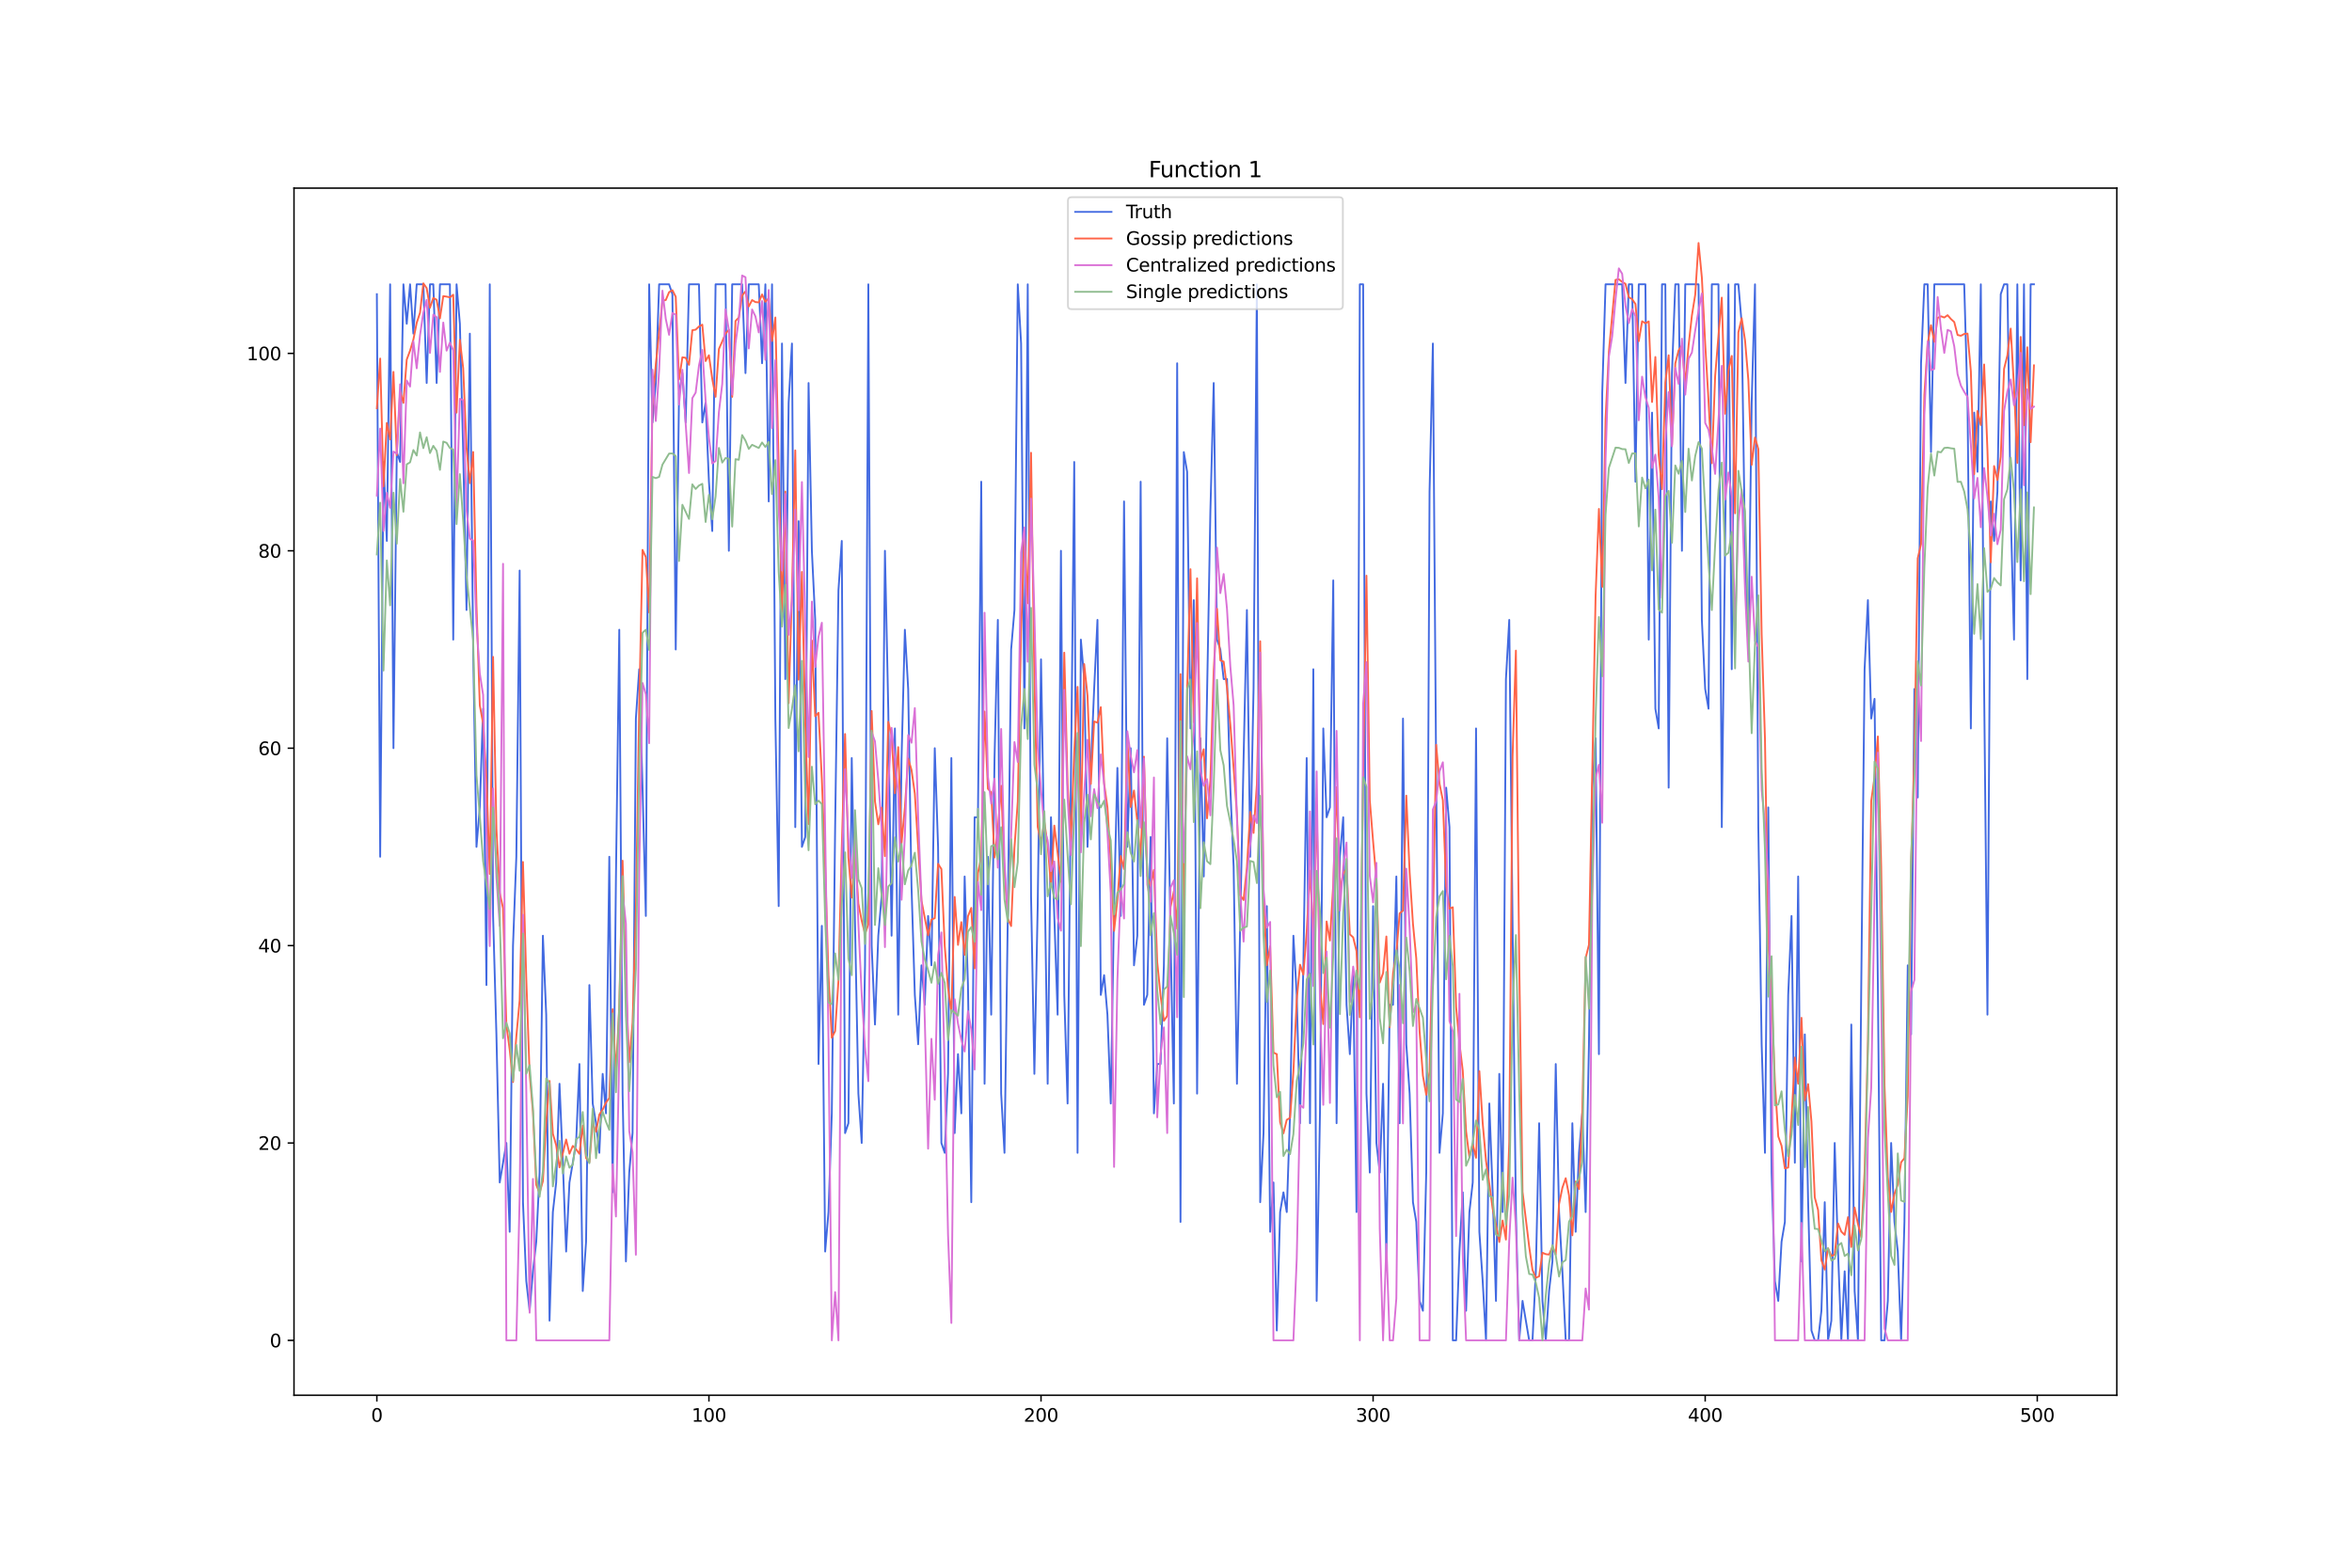<?xml version="1.0" encoding="utf-8" standalone="no"?>
<!DOCTYPE svg PUBLIC "-//W3C//DTD SVG 1.1//EN"
  "http://www.w3.org/Graphics/SVG/1.1/DTD/svg11.dtd">
<svg xmlns:xlink="http://www.w3.org/1999/xlink" width="1296pt" height="864pt" viewBox="0 0 1296 864" xmlns="http://www.w3.org/2000/svg" version="1.1">
 <defs>
  <style type="text/css">*{stroke-linejoin: round; stroke-linecap: butt}</style>
 </defs>
 <g id="figure_1">
  <g id="patch_1">
   <path d="M 0 864 
L 1296 864 
L 1296 0 
L 0 0 
z
" style="fill: #ffffff"/>
  </g>
  <g id="axes_1">
   <g id="patch_2">
    <path d="M 162 768.96 
L 1166.4 768.96 
L 1166.4 103.68 
L 162 103.68 
z
" style="fill: #ffffff"/>
   </g>
   <g id="matplotlib.axis_1">
    <g id="xtick_1">
     <g id="line2d_1">
      <defs>
       <path id="m01ef4f7c8b" d="M 0 0 
L 0 3.5 
" style="stroke: #000000; stroke-width: 0.8"/>
      </defs>
      <g>
       <use xlink:href="#m01ef4f7c8b" x="207.655" y="768.96" style="stroke: #000000; stroke-width: 0.8"/>
      </g>
     </g>
     <g id="text_1">
      <!-- 0 -->
      <g transform="translate(204.473 783.558) scale(0.1 -0.1)">
       <defs>
        <path id="DejaVuSans-30" d="M 2034 4250 
Q 1547 4250 1301 3770 
Q 1056 3291 1056 2328 
Q 1056 1369 1301 889 
Q 1547 409 2034 409 
Q 2525 409 2770 889 
Q 3016 1369 3016 2328 
Q 3016 3291 2770 3770 
Q 2525 4250 2034 4250 
z
M 2034 4750 
Q 2819 4750 3233 4129 
Q 3647 3509 3647 2328 
Q 3647 1150 3233 529 
Q 2819 -91 2034 -91 
Q 1250 -91 836 529 
Q 422 1150 422 2328 
Q 422 3509 836 4129 
Q 1250 4750 2034 4750 
z
" transform="scale(0.016)"/>
       </defs>
       <use xlink:href="#DejaVuSans-30"/>
      </g>
     </g>
    </g>
    <g id="xtick_2">
     <g id="line2d_2">
      <g>
       <use xlink:href="#m01ef4f7c8b" x="390.639" y="768.96" style="stroke: #000000; stroke-width: 0.8"/>
      </g>
     </g>
     <g id="text_2">
      <!-- 100 -->
      <g transform="translate(381.095 783.558) scale(0.1 -0.1)">
       <defs>
        <path id="DejaVuSans-31" d="M 794 531 
L 1825 531 
L 1825 4091 
L 703 3866 
L 703 4441 
L 1819 4666 
L 2450 4666 
L 2450 531 
L 3481 531 
L 3481 0 
L 794 0 
L 794 531 
z
" transform="scale(0.016)"/>
       </defs>
       <use xlink:href="#DejaVuSans-31"/>
       <use xlink:href="#DejaVuSans-30" x="63.623"/>
       <use xlink:href="#DejaVuSans-30" x="127.246"/>
      </g>
     </g>
    </g>
    <g id="xtick_3">
     <g id="line2d_3">
      <g>
       <use xlink:href="#m01ef4f7c8b" x="573.623" y="768.96" style="stroke: #000000; stroke-width: 0.8"/>
      </g>
     </g>
     <g id="text_3">
      <!-- 200 -->
      <g transform="translate(564.079 783.558) scale(0.1 -0.1)">
       <defs>
        <path id="DejaVuSans-32" d="M 1228 531 
L 3431 531 
L 3431 0 
L 469 0 
L 469 531 
Q 828 903 1448 1529 
Q 2069 2156 2228 2338 
Q 2531 2678 2651 2914 
Q 2772 3150 2772 3378 
Q 2772 3750 2511 3984 
Q 2250 4219 1831 4219 
Q 1534 4219 1204 4116 
Q 875 4013 500 3803 
L 500 4441 
Q 881 4594 1212 4672 
Q 1544 4750 1819 4750 
Q 2544 4750 2975 4387 
Q 3406 4025 3406 3419 
Q 3406 3131 3298 2873 
Q 3191 2616 2906 2266 
Q 2828 2175 2409 1742 
Q 1991 1309 1228 531 
z
" transform="scale(0.016)"/>
       </defs>
       <use xlink:href="#DejaVuSans-32"/>
       <use xlink:href="#DejaVuSans-30" x="63.623"/>
       <use xlink:href="#DejaVuSans-30" x="127.246"/>
      </g>
     </g>
    </g>
    <g id="xtick_4">
     <g id="line2d_4">
      <g>
       <use xlink:href="#m01ef4f7c8b" x="756.607" y="768.96" style="stroke: #000000; stroke-width: 0.8"/>
      </g>
     </g>
     <g id="text_4">
      <!-- 300 -->
      <g transform="translate(747.063 783.558) scale(0.1 -0.1)">
       <defs>
        <path id="DejaVuSans-33" d="M 2597 2516 
Q 3050 2419 3304 2112 
Q 3559 1806 3559 1356 
Q 3559 666 3084 287 
Q 2609 -91 1734 -91 
Q 1441 -91 1130 -33 
Q 819 25 488 141 
L 488 750 
Q 750 597 1062 519 
Q 1375 441 1716 441 
Q 2309 441 2620 675 
Q 2931 909 2931 1356 
Q 2931 1769 2642 2001 
Q 2353 2234 1838 2234 
L 1294 2234 
L 1294 2753 
L 1863 2753 
Q 2328 2753 2575 2939 
Q 2822 3125 2822 3475 
Q 2822 3834 2567 4026 
Q 2313 4219 1838 4219 
Q 1578 4219 1281 4162 
Q 984 4106 628 3988 
L 628 4550 
Q 988 4650 1302 4700 
Q 1616 4750 1894 4750 
Q 2613 4750 3031 4423 
Q 3450 4097 3450 3541 
Q 3450 3153 3228 2886 
Q 3006 2619 2597 2516 
z
" transform="scale(0.016)"/>
       </defs>
       <use xlink:href="#DejaVuSans-33"/>
       <use xlink:href="#DejaVuSans-30" x="63.623"/>
       <use xlink:href="#DejaVuSans-30" x="127.246"/>
      </g>
     </g>
    </g>
    <g id="xtick_5">
     <g id="line2d_5">
      <g>
       <use xlink:href="#m01ef4f7c8b" x="939.591" y="768.96" style="stroke: #000000; stroke-width: 0.8"/>
      </g>
     </g>
     <g id="text_5">
      <!-- 400 -->
      <g transform="translate(930.047 783.558) scale(0.1 -0.1)">
       <defs>
        <path id="DejaVuSans-34" d="M 2419 4116 
L 825 1625 
L 2419 1625 
L 2419 4116 
z
M 2253 4666 
L 3047 4666 
L 3047 1625 
L 3713 1625 
L 3713 1100 
L 3047 1100 
L 3047 0 
L 2419 0 
L 2419 1100 
L 313 1100 
L 313 1709 
L 2253 4666 
z
" transform="scale(0.016)"/>
       </defs>
       <use xlink:href="#DejaVuSans-34"/>
       <use xlink:href="#DejaVuSans-30" x="63.623"/>
       <use xlink:href="#DejaVuSans-30" x="127.246"/>
      </g>
     </g>
    </g>
    <g id="xtick_6">
     <g id="line2d_6">
      <g>
       <use xlink:href="#m01ef4f7c8b" x="1122.575" y="768.96" style="stroke: #000000; stroke-width: 0.8"/>
      </g>
     </g>
     <g id="text_6">
      <!-- 500 -->
      <g transform="translate(1113.032 783.558) scale(0.1 -0.1)">
       <defs>
        <path id="DejaVuSans-35" d="M 691 4666 
L 3169 4666 
L 3169 4134 
L 1269 4134 
L 1269 2991 
Q 1406 3038 1543 3061 
Q 1681 3084 1819 3084 
Q 2600 3084 3056 2656 
Q 3513 2228 3513 1497 
Q 3513 744 3044 326 
Q 2575 -91 1722 -91 
Q 1428 -91 1123 -41 
Q 819 9 494 109 
L 494 744 
Q 775 591 1075 516 
Q 1375 441 1709 441 
Q 2250 441 2565 725 
Q 2881 1009 2881 1497 
Q 2881 1984 2565 2268 
Q 2250 2553 1709 2553 
Q 1456 2553 1204 2497 
Q 953 2441 691 2322 
L 691 4666 
z
" transform="scale(0.016)"/>
       </defs>
       <use xlink:href="#DejaVuSans-35"/>
       <use xlink:href="#DejaVuSans-30" x="63.623"/>
       <use xlink:href="#DejaVuSans-30" x="127.246"/>
      </g>
     </g>
    </g>
   </g>
   <g id="matplotlib.axis_2">
    <g id="ytick_1">
     <g id="line2d_7">
      <defs>
       <path id="mea0f63dbb8" d="M 0 0 
L -3.5 0 
" style="stroke: #000000; stroke-width: 0.8"/>
      </defs>
      <g>
       <use xlink:href="#mea0f63dbb8" x="162" y="738.72" style="stroke: #000000; stroke-width: 0.8"/>
      </g>
     </g>
     <g id="text_7">
      <!-- 0 -->
      <g transform="translate(148.637 742.519) scale(0.1 -0.1)">
       <use xlink:href="#DejaVuSans-30"/>
      </g>
     </g>
    </g>
    <g id="ytick_2">
     <g id="line2d_8">
      <g>
       <use xlink:href="#mea0f63dbb8" x="162" y="629.929" style="stroke: #000000; stroke-width: 0.8"/>
      </g>
     </g>
     <g id="text_8">
      <!-- 20 -->
      <g transform="translate(142.275 633.728) scale(0.1 -0.1)">
       <use xlink:href="#DejaVuSans-32"/>
       <use xlink:href="#DejaVuSans-30" x="63.623"/>
      </g>
     </g>
    </g>
    <g id="ytick_3">
     <g id="line2d_9">
      <g>
       <use xlink:href="#mea0f63dbb8" x="162" y="521.138" style="stroke: #000000; stroke-width: 0.8"/>
      </g>
     </g>
     <g id="text_9">
      <!-- 40 -->
      <g transform="translate(142.275 524.937) scale(0.1 -0.1)">
       <use xlink:href="#DejaVuSans-34"/>
       <use xlink:href="#DejaVuSans-30" x="63.623"/>
      </g>
     </g>
    </g>
    <g id="ytick_4">
     <g id="line2d_10">
      <g>
       <use xlink:href="#mea0f63dbb8" x="162" y="412.346" style="stroke: #000000; stroke-width: 0.8"/>
      </g>
     </g>
     <g id="text_10">
      <!-- 60 -->
      <g transform="translate(142.275 416.146) scale(0.1 -0.1)">
       <defs>
        <path id="DejaVuSans-36" d="M 2113 2584 
Q 1688 2584 1439 2293 
Q 1191 2003 1191 1497 
Q 1191 994 1439 701 
Q 1688 409 2113 409 
Q 2538 409 2786 701 
Q 3034 994 3034 1497 
Q 3034 2003 2786 2293 
Q 2538 2584 2113 2584 
z
M 3366 4563 
L 3366 3988 
Q 3128 4100 2886 4159 
Q 2644 4219 2406 4219 
Q 1781 4219 1451 3797 
Q 1122 3375 1075 2522 
Q 1259 2794 1537 2939 
Q 1816 3084 2150 3084 
Q 2853 3084 3261 2657 
Q 3669 2231 3669 1497 
Q 3669 778 3244 343 
Q 2819 -91 2113 -91 
Q 1303 -91 875 529 
Q 447 1150 447 2328 
Q 447 3434 972 4092 
Q 1497 4750 2381 4750 
Q 2619 4750 2861 4703 
Q 3103 4656 3366 4563 
z
" transform="scale(0.016)"/>
       </defs>
       <use xlink:href="#DejaVuSans-36"/>
       <use xlink:href="#DejaVuSans-30" x="63.623"/>
      </g>
     </g>
    </g>
    <g id="ytick_5">
     <g id="line2d_11">
      <g>
       <use xlink:href="#mea0f63dbb8" x="162" y="303.555" style="stroke: #000000; stroke-width: 0.8"/>
      </g>
     </g>
     <g id="text_11">
      <!-- 80 -->
      <g transform="translate(142.275 307.354) scale(0.1 -0.1)">
       <defs>
        <path id="DejaVuSans-38" d="M 2034 2216 
Q 1584 2216 1326 1975 
Q 1069 1734 1069 1313 
Q 1069 891 1326 650 
Q 1584 409 2034 409 
Q 2484 409 2743 651 
Q 3003 894 3003 1313 
Q 3003 1734 2745 1975 
Q 2488 2216 2034 2216 
z
M 1403 2484 
Q 997 2584 770 2862 
Q 544 3141 544 3541 
Q 544 4100 942 4425 
Q 1341 4750 2034 4750 
Q 2731 4750 3128 4425 
Q 3525 4100 3525 3541 
Q 3525 3141 3298 2862 
Q 3072 2584 2669 2484 
Q 3125 2378 3379 2068 
Q 3634 1759 3634 1313 
Q 3634 634 3220 271 
Q 2806 -91 2034 -91 
Q 1263 -91 848 271 
Q 434 634 434 1313 
Q 434 1759 690 2068 
Q 947 2378 1403 2484 
z
M 1172 3481 
Q 1172 3119 1398 2916 
Q 1625 2713 2034 2713 
Q 2441 2713 2670 2916 
Q 2900 3119 2900 3481 
Q 2900 3844 2670 4047 
Q 2441 4250 2034 4250 
Q 1625 4250 1398 4047 
Q 1172 3844 1172 3481 
z
" transform="scale(0.016)"/>
       </defs>
       <use xlink:href="#DejaVuSans-38"/>
       <use xlink:href="#DejaVuSans-30" x="63.623"/>
      </g>
     </g>
    </g>
    <g id="ytick_6">
     <g id="line2d_12">
      <g>
       <use xlink:href="#mea0f63dbb8" x="162" y="194.764" style="stroke: #000000; stroke-width: 0.8"/>
      </g>
     </g>
     <g id="text_12">
      <!-- 100 -->
      <g transform="translate(135.912 198.563) scale(0.1 -0.1)">
       <use xlink:href="#DejaVuSans-31"/>
       <use xlink:href="#DejaVuSans-30" x="63.623"/>
       <use xlink:href="#DejaVuSans-30" x="127.246"/>
      </g>
     </g>
    </g>
   </g>
   <g id="line2d_13">
    <path d="M 207.655 162.127 
L 209.484 472.182 
L 211.314 254.599 
L 213.144 298.116 
L 214.974 156.687 
L 216.804 412.346 
L 218.634 249.159 
L 220.463 254.599 
L 222.293 156.687 
L 224.123 178.445 
L 225.953 156.687 
L 227.783 183.885 
L 229.613 156.687 
L 233.272 156.687 
L 235.102 211.083 
L 236.932 156.687 
L 238.762 156.687 
L 240.592 211.083 
L 242.422 156.687 
L 247.911 156.687 
L 249.741 352.511 
L 251.571 156.687 
L 253.401 178.445 
L 255.23 249.159 
L 257.06 336.192 
L 258.89 183.885 
L 260.72 357.951 
L 262.55 466.742 
L 264.38 444.984 
L 266.209 390.588 
L 268.039 542.896 
L 269.869 156.687 
L 271.699 504.819 
L 273.529 570.094 
L 275.359 651.687 
L 279.018 629.929 
L 280.848 678.885 
L 282.678 521.138 
L 284.508 472.182 
L 286.338 314.434 
L 288.168 662.566 
L 289.997 706.083 
L 291.827 722.401 
L 293.657 700.643 
L 295.487 684.324 
L 297.317 646.247 
L 299.147 515.698 
L 300.976 559.214 
L 302.806 727.841 
L 304.636 668.006 
L 306.466 651.687 
L 308.296 597.291 
L 310.126 640.808 
L 311.956 689.764 
L 313.785 651.687 
L 317.445 629.929 
L 319.275 586.412 
L 321.105 711.522 
L 322.935 684.324 
L 324.764 542.896 
L 326.594 608.171 
L 328.424 619.05 
L 330.254 635.368 
L 332.084 591.852 
L 333.914 613.61 
L 335.743 472.182 
L 337.573 657.127 
L 339.403 483.061 
L 341.233 347.072 
L 343.063 602.731 
L 344.893 695.204 
L 346.723 646.247 
L 348.552 624.489 
L 350.382 396.028 
L 352.212 368.83 
L 354.042 434.105 
L 355.872 504.819 
L 357.702 156.687 
L 359.531 232.841 
L 361.361 211.083 
L 363.191 156.687 
L 368.681 156.687 
L 370.51 162.127 
L 372.34 357.951 
L 374.17 216.522 
L 376 205.643 
L 377.83 232.841 
L 379.66 156.687 
L 385.149 156.687 
L 386.979 232.841 
L 388.809 221.962 
L 390.639 265.478 
L 392.469 292.676 
L 394.298 156.687 
L 399.788 156.687 
L 401.618 303.555 
L 403.448 156.687 
L 408.937 156.687 
L 410.767 205.643 
L 412.597 156.687 
L 418.086 156.687 
L 419.916 200.203 
L 421.746 156.687 
L 423.576 276.357 
L 425.406 156.687 
L 427.236 396.028 
L 429.065 499.379 
L 430.895 189.324 
L 432.725 374.269 
L 434.555 221.962 
L 436.385 189.324 
L 438.215 455.863 
L 440.044 287.236 
L 441.874 466.742 
L 443.704 461.302 
L 445.534 211.083 
L 447.364 303.555 
L 449.194 341.632 
L 451.023 586.412 
L 452.853 510.258 
L 454.683 689.764 
L 456.513 668.006 
L 458.343 613.61 
L 460.173 455.863 
L 462.003 325.313 
L 463.832 298.116 
L 465.662 624.489 
L 467.492 619.05 
L 469.322 417.786 
L 472.982 602.731 
L 474.811 629.929 
L 476.641 532.017 
L 478.471 156.687 
L 480.301 521.138 
L 482.131 564.654 
L 483.961 515.698 
L 485.79 493.94 
L 487.62 303.555 
L 489.45 390.588 
L 491.28 515.698 
L 493.11 401.467 
L 494.94 559.214 
L 496.77 417.786 
L 498.599 347.072 
L 500.429 379.709 
L 502.259 488.5 
L 504.089 548.335 
L 505.919 575.533 
L 507.749 532.017 
L 509.578 553.775 
L 511.408 504.819 
L 513.238 532.017 
L 515.068 412.346 
L 516.898 466.742 
L 518.728 629.929 
L 520.557 635.368 
L 522.387 591.852 
L 524.217 417.786 
L 526.047 624.489 
L 527.877 580.973 
L 529.707 613.61 
L 531.536 483.061 
L 533.366 542.896 
L 535.196 662.566 
L 537.026 450.423 
L 538.856 450.423 
L 540.686 265.478 
L 542.516 597.291 
L 544.345 472.182 
L 546.175 559.214 
L 548.005 417.786 
L 549.835 341.632 
L 551.665 602.731 
L 553.495 635.368 
L 555.324 504.819 
L 557.154 357.951 
L 558.984 336.192 
L 560.814 156.687 
L 562.644 189.324 
L 564.474 401.467 
L 566.303 156.687 
L 568.133 493.94 
L 569.963 591.852 
L 571.793 499.379 
L 573.623 363.39 
L 575.453 472.182 
L 577.283 597.291 
L 579.112 450.423 
L 582.772 559.214 
L 584.602 303.555 
L 586.432 548.335 
L 588.262 608.171 
L 591.921 254.599 
L 593.751 635.368 
L 595.581 352.511 
L 597.411 374.269 
L 599.241 466.742 
L 602.9 379.709 
L 604.73 341.632 
L 606.56 548.335 
L 608.39 537.456 
L 610.22 559.214 
L 612.05 608.171 
L 613.879 499.379 
L 615.709 423.225 
L 617.539 504.819 
L 619.369 276.357 
L 621.199 466.742 
L 623.029 412.346 
L 624.858 532.017 
L 626.688 515.698 
L 628.518 265.478 
L 630.348 553.775 
L 632.178 548.335 
L 634.008 461.302 
L 635.837 613.61 
L 637.667 586.412 
L 639.497 586.412 
L 641.327 532.017 
L 643.157 406.907 
L 644.987 515.698 
L 646.817 608.171 
L 648.646 200.203 
L 650.476 673.445 
L 652.306 249.159 
L 654.136 260.039 
L 655.966 401.467 
L 657.796 330.753 
L 659.625 602.731 
L 661.455 406.907 
L 663.285 483.061 
L 666.945 281.797 
L 668.775 211.083 
L 670.604 352.511 
L 672.434 357.951 
L 674.264 374.269 
L 676.094 374.269 
L 677.924 434.105 
L 679.754 477.621 
L 681.583 597.291 
L 685.243 417.786 
L 687.073 336.192 
L 688.903 472.182 
L 690.733 379.709 
L 692.563 156.687 
L 694.392 662.566 
L 696.222 624.489 
L 698.052 499.379 
L 699.882 678.885 
L 701.712 651.687 
L 703.542 733.28 
L 705.371 668.006 
L 707.201 657.127 
L 709.031 668.006 
L 710.861 613.61 
L 712.691 515.698 
L 714.521 548.335 
L 716.35 619.05 
L 718.18 532.017 
L 720.01 417.786 
L 721.84 619.05 
L 723.67 368.83 
L 725.5 716.962 
L 727.33 613.61 
L 729.159 401.467 
L 730.989 450.423 
L 732.819 444.984 
L 734.649 319.874 
L 736.479 619.05 
L 738.309 472.182 
L 740.138 450.423 
L 741.968 553.775 
L 743.798 580.973 
L 745.628 537.456 
L 747.458 668.006 
L 749.288 156.687 
L 751.117 156.687 
L 752.947 602.731 
L 754.777 646.247 
L 756.607 499.379 
L 758.437 629.929 
L 760.267 646.247 
L 762.097 597.291 
L 763.926 695.204 
L 765.756 553.775 
L 767.586 553.775 
L 769.416 483.061 
L 771.246 619.05 
L 773.076 396.028 
L 774.905 575.533 
L 776.735 602.731 
L 778.565 662.566 
L 780.395 673.445 
L 782.225 716.962 
L 784.055 722.401 
L 785.884 646.247 
L 787.714 270.918 
L 789.544 189.324 
L 791.374 428.665 
L 793.204 635.368 
L 795.034 613.61 
L 796.864 434.105 
L 798.693 455.863 
L 800.523 738.72 
L 802.353 738.72 
L 804.183 689.764 
L 806.013 657.127 
L 807.843 722.401 
L 809.672 668.006 
L 811.502 651.687 
L 813.332 401.467 
L 815.162 678.885 
L 816.992 706.083 
L 818.822 738.72 
L 820.651 608.171 
L 822.481 657.127 
L 824.311 716.962 
L 826.141 591.852 
L 827.971 668.006 
L 829.801 374.269 
L 831.63 341.632 
L 833.46 510.258 
L 835.29 668.006 
L 837.12 738.72 
L 838.95 716.962 
L 842.61 738.72 
L 844.439 738.72 
L 846.269 700.643 
L 848.099 619.05 
L 849.929 716.962 
L 851.759 738.72 
L 853.589 711.522 
L 855.418 695.204 
L 857.248 586.412 
L 859.078 668.006 
L 860.908 700.643 
L 862.738 738.72 
L 864.568 738.72 
L 866.397 619.05 
L 868.227 678.885 
L 870.057 635.368 
L 871.887 613.61 
L 873.717 668.006 
L 875.547 575.533 
L 877.377 434.105 
L 879.206 406.907 
L 881.036 580.973 
L 882.866 216.522 
L 884.696 156.687 
L 893.845 156.687 
L 895.675 211.083 
L 897.505 156.687 
L 899.335 156.687 
L 901.164 265.478 
L 902.994 156.687 
L 906.654 156.687 
L 908.484 352.511 
L 910.314 227.401 
L 912.144 390.588 
L 913.973 401.467 
L 915.803 156.687 
L 917.633 156.687 
L 919.463 434.105 
L 921.293 205.643 
L 923.123 156.687 
L 924.952 156.687 
L 926.782 303.555 
L 928.612 156.687 
L 935.931 156.687 
L 937.761 341.632 
L 939.591 379.709 
L 941.421 390.588 
L 943.251 156.687 
L 946.911 156.687 
L 948.74 455.863 
L 950.57 298.116 
L 952.4 156.687 
L 954.23 368.83 
L 956.06 156.687 
L 957.89 156.687 
L 959.719 178.445 
L 961.549 303.555 
L 963.379 357.951 
L 965.209 221.962 
L 967.039 156.687 
L 968.869 455.863 
L 970.698 575.533 
L 972.528 635.368 
L 974.358 444.984 
L 976.188 646.247 
L 978.018 706.083 
L 979.848 716.962 
L 981.678 684.324 
L 983.507 673.445 
L 985.337 548.335 
L 987.167 504.819 
L 988.997 640.808 
L 990.827 483.061 
L 992.657 695.204 
L 994.486 570.094 
L 996.316 662.566 
L 998.146 733.28 
L 999.976 738.72 
L 1001.806 738.72 
L 1003.636 722.401 
L 1005.465 662.566 
L 1007.295 738.72 
L 1009.125 727.841 
L 1010.955 629.929 
L 1012.785 689.764 
L 1014.615 738.72 
L 1016.444 700.643 
L 1018.274 738.72 
L 1020.104 564.654 
L 1021.934 711.522 
L 1023.764 738.72 
L 1025.594 542.896 
L 1027.424 368.83 
L 1029.253 330.753 
L 1031.083 396.028 
L 1032.913 385.149 
L 1034.743 542.896 
L 1036.573 738.72 
L 1038.403 738.72 
L 1040.232 716.962 
L 1042.062 629.929 
L 1043.892 673.445 
L 1045.722 689.764 
L 1047.552 738.72 
L 1049.382 673.445 
L 1051.211 532.017 
L 1053.041 570.094 
L 1054.871 379.709 
L 1056.701 439.544 
L 1058.531 200.203 
L 1060.361 156.687 
L 1062.191 156.687 
L 1064.02 249.159 
L 1065.85 156.687 
L 1082.319 156.687 
L 1084.149 221.962 
L 1085.978 401.467 
L 1087.808 227.401 
L 1089.638 260.039 
L 1091.468 156.687 
L 1093.298 379.709 
L 1095.128 559.214 
L 1096.958 276.357 
L 1098.787 298.116 
L 1100.617 270.918 
L 1102.447 162.127 
L 1104.277 156.687 
L 1106.107 156.687 
L 1107.937 281.797 
L 1109.766 352.511 
L 1111.596 156.687 
L 1113.426 319.874 
L 1115.256 156.687 
L 1117.086 374.269 
L 1118.916 156.687 
L 1120.745 156.687 
L 1120.745 156.687 
" clip-path="url(#p76058d04e1)" style="fill: none; stroke: #4169e1; stroke-linecap: square"/>
   </g>
   <g id="line2d_14">
    <path d="M 207.655 225.008 
L 209.484 197.603 
L 211.314 268.075 
L 213.144 233.121 
L 214.974 242.16 
L 216.804 204.954 
L 218.634 250.884 
L 220.463 215.659 
L 222.293 222.037 
L 224.123 198.175 
L 225.953 193.228 
L 227.783 187.169 
L 229.613 177.93 
L 231.442 172.342 
L 233.272 156.155 
L 235.102 158.795 
L 236.932 169.577 
L 238.762 164.173 
L 240.592 165.193 
L 242.422 175.459 
L 244.251 163.212 
L 246.081 163.479 
L 247.911 163.879 
L 249.741 162.442 
L 251.571 227.422 
L 253.401 187.28 
L 255.23 202.959 
L 257.06 246.588 
L 258.89 266.276 
L 260.72 249.082 
L 262.55 333.547 
L 264.38 388.792 
L 266.209 398.716 
L 268.039 428.378 
L 269.869 481.691 
L 271.699 362.034 
L 273.529 456.649 
L 275.359 492.03 
L 277.189 500.47 
L 279.018 564.806 
L 280.848 578.484 
L 282.678 596.374 
L 284.508 571.253 
L 286.338 551.305 
L 288.168 475.045 
L 289.997 539.525 
L 291.827 591.647 
L 293.657 612.904 
L 295.487 653.044 
L 297.317 657.412 
L 299.147 650.958 
L 300.976 618.396 
L 302.806 595.716 
L 304.636 624.86 
L 306.466 631.175 
L 308.296 643.375 
L 311.956 628.017 
L 313.785 635.869 
L 315.615 631.553 
L 317.445 633.398 
L 319.275 635.931 
L 321.105 620.364 
L 322.935 638.218 
L 324.764 640.487 
L 326.594 618.943 
L 328.424 623.701 
L 330.254 614.241 
L 332.084 611.551 
L 333.914 607.669 
L 335.743 605.148 
L 337.573 556.213 
L 339.403 591.399 
L 341.233 554.351 
L 343.063 474.355 
L 344.893 542.08 
L 346.723 585.433 
L 348.552 563.625 
L 350.382 501.653 
L 352.212 390.162 
L 354.042 303.06 
L 355.872 307.023 
L 357.702 337.607 
L 359.531 222.537 
L 361.361 200.793 
L 365.021 165.738 
L 366.851 165.371 
L 368.681 161.025 
L 370.51 159.937 
L 372.34 163.548 
L 374.17 209.182 
L 376 196.937 
L 377.83 197.191 
L 379.66 201.079 
L 381.489 181.99 
L 383.319 181.697 
L 385.149 179.945 
L 386.979 178.919 
L 388.809 199.007 
L 390.639 195.786 
L 392.469 208.817 
L 394.298 218.695 
L 396.128 192.366 
L 397.958 188.214 
L 399.788 183.766 
L 401.618 181.78 
L 403.448 218.73 
L 405.277 176.923 
L 407.107 175.007 
L 408.937 162.854 
L 410.767 160.58 
L 412.597 168.887 
L 414.427 165.369 
L 416.256 166.48 
L 418.086 166.66 
L 419.916 162.272 
L 421.746 166.327 
L 423.576 164.337 
L 425.406 187.93 
L 427.236 174.959 
L 430.895 337.465 
L 432.725 270.883 
L 434.555 387.558 
L 436.385 326.756 
L 438.215 248.23 
L 440.044 374.582 
L 441.874 315.207 
L 443.704 398.045 
L 445.534 454.225 
L 447.364 353.034 
L 449.194 394.778 
L 451.023 392.848 
L 452.853 429.368 
L 454.683 477.702 
L 456.513 537.544 
L 458.343 571.964 
L 460.173 568.264 
L 462.003 540.499 
L 463.832 466.938 
L 465.662 404.532 
L 467.492 472.603 
L 469.322 494.711 
L 471.152 468.562 
L 472.982 498.016 
L 474.811 507.364 
L 476.641 514.692 
L 478.471 509.496 
L 480.301 391.843 
L 482.131 441.675 
L 483.961 454.297 
L 485.79 445.055 
L 487.62 471.873 
L 489.45 397.817 
L 491.28 405.45 
L 493.11 437.155 
L 494.94 411.765 
L 496.77 464.664 
L 498.599 445.162 
L 500.429 418.074 
L 502.259 424.333 
L 504.089 437.384 
L 507.749 496.341 
L 511.408 515.452 
L 513.238 506.808 
L 515.068 506.05 
L 516.898 476.106 
L 518.728 478.943 
L 520.557 521.207 
L 522.387 544.326 
L 524.217 558.188 
L 526.047 494.327 
L 527.877 520.766 
L 529.707 508.216 
L 531.536 526.224 
L 533.366 505.01 
L 535.196 500.368 
L 537.026 533.723 
L 538.856 481.147 
L 540.686 472.192 
L 542.516 392.131 
L 544.345 434.691 
L 546.175 436.719 
L 548.005 472.619 
L 549.835 456.597 
L 551.665 433.058 
L 553.495 480.691 
L 555.324 506.243 
L 557.154 510.376 
L 558.984 467.24 
L 560.814 441.797 
L 562.644 347.816 
L 564.474 292.836 
L 566.303 332.486 
L 568.133 249.536 
L 569.963 374.333 
L 571.793 455.663 
L 573.623 464.486 
L 575.453 452.968 
L 577.283 465.663 
L 579.112 488.71 
L 580.942 455.011 
L 582.772 469.958 
L 584.602 485.968 
L 586.432 359.707 
L 588.262 431.816 
L 590.091 464.069 
L 591.921 414.477 
L 593.751 378.541 
L 595.581 458.603 
L 597.411 365.997 
L 599.241 383.415 
L 601.07 432.039 
L 602.9 397.611 
L 604.73 398.286 
L 606.56 389.751 
L 608.39 431.688 
L 610.22 444.927 
L 612.05 475.185 
L 613.879 513.031 
L 615.709 495.96 
L 617.539 471.777 
L 619.369 478.969 
L 621.199 406.591 
L 623.029 444.768 
L 624.858 435.674 
L 626.688 452.952 
L 628.518 474.061 
L 630.348 417.012 
L 632.178 482.89 
L 634.008 488.31 
L 635.837 479.418 
L 637.667 530.359 
L 639.497 548.65 
L 641.327 562.606 
L 643.157 559.895 
L 644.987 499.985 
L 646.817 491.17 
L 648.646 511.852 
L 650.476 371.539 
L 652.306 512.214 
L 654.136 380.498 
L 655.966 313.704 
L 657.796 398.1 
L 659.625 318.742 
L 661.455 419.235 
L 663.285 412.915 
L 665.115 450.995 
L 666.945 430.278 
L 668.775 369.698 
L 670.604 335.518 
L 672.434 363.946 
L 674.264 364.631 
L 676.094 379.019 
L 677.924 399.265 
L 679.754 423.17 
L 681.583 448.753 
L 683.413 493.429 
L 685.243 496.056 
L 687.073 477.912 
L 688.903 447.468 
L 690.733 459.062 
L 692.563 432.352 
L 694.392 353.424 
L 696.222 494.46 
L 698.052 531.976 
L 699.882 521.439 
L 701.712 580.132 
L 703.542 580.98 
L 705.371 618.474 
L 707.201 624.617 
L 709.031 617.154 
L 710.861 616.093 
L 712.691 590.663 
L 714.521 551.17 
L 716.35 531.668 
L 718.18 537.122 
L 720.01 513.665 
L 721.84 479.83 
L 723.67 516.393 
L 725.5 443.676 
L 727.33 542.946 
L 729.159 564.411 
L 730.989 507.85 
L 732.819 518.367 
L 734.649 487.339 
L 736.479 433.812 
L 738.309 490.689 
L 740.138 481.522 
L 741.968 478.885 
L 743.798 514.954 
L 745.628 516.598 
L 747.458 524.176 
L 749.288 560.684 
L 751.117 426.503 
L 752.947 317.269 
L 754.777 441.061 
L 756.607 463.733 
L 758.437 484.979 
L 760.267 541.558 
L 762.097 536.348 
L 763.926 516.126 
L 765.756 566.099 
L 767.586 536.563 
L 769.416 525.337 
L 771.246 503.371 
L 773.076 501.85 
L 774.905 438.496 
L 776.735 480.736 
L 778.565 509.11 
L 780.395 528.171 
L 782.225 568.401 
L 784.055 592.862 
L 785.884 603.394 
L 787.714 590.603 
L 789.544 511.55 
L 791.374 410.5 
L 793.204 431.99 
L 795.034 441.027 
L 796.864 488.503 
L 798.693 500.791 
L 800.523 500.022 
L 802.353 555.07 
L 804.183 574.846 
L 806.013 590.113 
L 807.843 623.539 
L 809.672 637.82 
L 811.502 630.519 
L 813.332 638.103 
L 815.162 590.336 
L 816.992 618.958 
L 818.822 639.745 
L 820.651 652.554 
L 822.481 666.168 
L 824.311 675.009 
L 826.141 684.514 
L 827.971 672.653 
L 829.801 683.163 
L 831.63 629.446 
L 833.46 416.831 
L 835.29 358.563 
L 837.12 529.704 
L 838.95 656.858 
L 842.61 687.071 
L 844.439 699.892 
L 846.269 704.247 
L 848.099 703.397 
L 849.929 690.417 
L 851.759 691.216 
L 853.589 691.426 
L 855.418 687.161 
L 857.248 691.373 
L 859.078 663.601 
L 860.908 654.594 
L 862.738 649.337 
L 864.568 658.85 
L 866.397 680.819 
L 868.227 651.154 
L 870.057 655.357 
L 871.887 611.781 
L 873.717 527.985 
L 875.547 520.693 
L 879.206 328.371 
L 881.036 280.479 
L 882.866 323.447 
L 884.696 230.728 
L 886.526 193.695 
L 890.185 154.239 
L 892.015 153.921 
L 893.845 155.36 
L 895.675 156.415 
L 897.505 163.786 
L 899.335 164.869 
L 901.164 167.537 
L 902.994 188.052 
L 904.824 177.065 
L 906.654 178.181 
L 908.484 177.143 
L 910.314 221.567 
L 912.144 196.759 
L 913.973 250.712 
L 915.803 269.612 
L 917.633 210.848 
L 919.463 195.797 
L 921.293 245.065 
L 923.123 200.291 
L 924.952 193.058 
L 926.782 190.471 
L 928.612 211.695 
L 930.442 190.375 
L 932.272 173.916 
L 934.102 162.375 
L 935.931 133.92 
L 937.761 153.006 
L 939.591 189.437 
L 941.421 220.665 
L 943.251 255.298 
L 945.081 207.336 
L 946.911 184.893 
L 948.74 164.036 
L 950.57 228.045 
L 952.4 204.045 
L 954.23 196.154 
L 956.06 282.902 
L 957.89 183.123 
L 959.719 175.355 
L 961.549 187.56 
L 963.379 209.452 
L 965.209 256.215 
L 967.039 241.116 
L 968.869 247.466 
L 970.698 349.372 
L 972.528 406.969 
L 974.358 520.26 
L 976.188 549.635 
L 978.018 596.346 
L 979.848 626.291 
L 981.678 631.467 
L 983.507 643.935 
L 985.337 643.466 
L 987.167 616.565 
L 988.997 582.831 
L 990.827 597.286 
L 992.657 560.963 
L 994.486 606.413 
L 996.316 597.488 
L 998.146 618.17 
L 999.976 659.96 
L 1001.806 666.867 
L 1003.636 694.596 
L 1005.465 699.716 
L 1007.295 687.976 
L 1009.125 692.209 
L 1010.955 691.462 
L 1012.785 674.265 
L 1014.615 678.809 
L 1016.444 680.587 
L 1018.274 670.804 
L 1020.104 687.252 
L 1021.934 665.506 
L 1023.764 674.55 
L 1025.594 681.823 
L 1027.424 645.691 
L 1029.253 574.015 
L 1031.083 441.409 
L 1032.913 428.266 
L 1034.743 405.888 
L 1036.573 477.56 
L 1038.403 598.157 
L 1040.232 648.636 
L 1042.062 667.937 
L 1043.892 657.959 
L 1045.722 652.939 
L 1047.552 640.571 
L 1049.382 638.322 
L 1051.211 604.179 
L 1053.041 476.589 
L 1054.871 414.545 
L 1056.701 307.706 
L 1058.531 299.861 
L 1060.361 217.615 
L 1062.191 189.437 
L 1064.02 179.222 
L 1065.85 188.429 
L 1067.68 175.196 
L 1069.51 174.322 
L 1071.34 174.992 
L 1073.17 173.718 
L 1074.999 175.819 
L 1076.829 177.488 
L 1078.659 184.618 
L 1080.489 185.055 
L 1082.319 184.053 
L 1084.149 183.848 
L 1085.978 204.644 
L 1087.808 261.351 
L 1089.638 226.516 
L 1091.468 234.254 
L 1093.298 200.858 
L 1095.128 248.315 
L 1096.958 309.911 
L 1098.787 256.855 
L 1100.617 264.556 
L 1102.447 251.801 
L 1104.277 203.264 
L 1106.107 195.878 
L 1107.937 181.099 
L 1109.766 213.282 
L 1111.596 255.128 
L 1113.426 185.683 
L 1115.256 234.327 
L 1117.086 191.385 
L 1118.916 243.69 
L 1120.745 201.366 
L 1120.745 201.366 
" clip-path="url(#p76058d04e1)" style="fill: none; stroke: #ff6347; stroke-linecap: square"/>
   </g>
   <g id="line2d_15">
    <path d="M 207.655 273.141 
L 209.484 236.211 
L 211.314 292.648 
L 213.144 271.621 
L 214.974 279.871 
L 216.804 248.851 
L 218.634 250.044 
L 220.463 211.777 
L 222.293 266.345 
L 224.123 209.709 
L 225.953 213.042 
L 227.783 188.088 
L 229.613 202.991 
L 231.442 184.755 
L 233.272 172.224 
L 235.102 165.284 
L 236.932 194.514 
L 238.762 173.382 
L 240.592 174.833 
L 242.422 204.976 
L 244.251 177.768 
L 246.081 193.253 
L 247.911 188.823 
L 249.741 193.059 
L 251.571 278.964 
L 253.401 219.775 
L 255.23 220.535 
L 257.06 281.144 
L 258.89 296.867 
L 260.72 297.88 
L 262.55 344.075 
L 264.38 371.151 
L 266.209 382.952 
L 268.039 461.875 
L 269.869 521.419 
L 271.699 434.539 
L 273.529 483.491 
L 275.359 510.281 
L 277.189 310.726 
L 279.018 738.72 
L 284.508 738.72 
L 286.338 659.558 
L 288.168 504.103 
L 289.997 601.532 
L 291.827 723.476 
L 293.657 649.721 
L 295.487 738.72 
L 335.743 738.72 
L 337.573 641.646 
L 339.403 670.445 
L 343.063 491.642 
L 344.893 509.183 
L 346.723 623.361 
L 348.552 635.061 
L 350.382 691.542 
L 352.212 480.784 
L 354.042 376.402 
L 355.872 382.615 
L 357.702 409.611 
L 359.531 203.77 
L 361.361 232.035 
L 363.191 204.109 
L 365.021 160.191 
L 366.851 175.735 
L 368.681 184.533 
L 370.51 172.448 
L 372.34 173.466 
L 374.17 222.944 
L 376 203.815 
L 377.83 233.809 
L 379.66 260.693 
L 381.489 219.419 
L 383.319 216.39 
L 385.149 201.46 
L 386.979 192.858 
L 388.809 220.582 
L 390.639 241.38 
L 392.469 255.453 
L 394.298 254.067 
L 396.128 227.166 
L 397.958 211.684 
L 399.788 170.528 
L 401.618 181.848 
L 403.448 217.516 
L 405.277 189.244 
L 407.107 175.944 
L 408.937 151.835 
L 410.767 152.781 
L 412.597 192.04 
L 414.427 170.573 
L 416.256 174.362 
L 418.086 183.211 
L 419.916 165.907 
L 421.746 198.319 
L 423.576 159.813 
L 425.406 235.92 
L 427.236 198.501 
L 429.065 280.937 
L 430.895 314.444 
L 432.725 272.284 
L 434.555 349.84 
L 436.385 331.118 
L 438.215 280.889 
L 440.044 336.344 
L 441.874 265.67 
L 443.704 343.944 
L 445.534 417.228 
L 447.364 331.538 
L 449.194 367.635 
L 451.023 350.895 
L 452.853 343.207 
L 456.513 572.913 
L 458.343 738.72 
L 460.173 712.146 
L 462.003 738.72 
L 463.832 478.212 
L 465.662 423.958 
L 467.492 461.475 
L 469.322 483.887 
L 471.152 459.396 
L 472.982 509.189 
L 474.811 548.249 
L 476.641 577.307 
L 478.471 595.875 
L 480.301 403.565 
L 482.131 408.627 
L 483.961 429.945 
L 485.79 455.959 
L 487.62 521.991 
L 489.45 433.996 
L 491.28 401.148 
L 493.11 418.249 
L 494.94 437.599 
L 496.77 495.879 
L 498.599 460.746 
L 500.429 405.085 
L 502.259 409.354 
L 504.089 390.238 
L 505.919 449.971 
L 507.749 496.508 
L 509.578 562.248 
L 511.408 633.058 
L 513.238 572.522 
L 515.068 606.06 
L 516.898 526.292 
L 518.728 513.877 
L 520.557 591.04 
L 522.387 680.607 
L 524.217 729.14 
L 526.047 550.699 
L 527.877 564.233 
L 529.707 573.05 
L 531.536 579.54 
L 533.366 557.213 
L 535.196 567.306 
L 537.026 589.456 
L 538.856 486.048 
L 540.686 501.616 
L 542.516 337.687 
L 544.345 427.882 
L 546.175 442.938 
L 548.005 429.14 
L 549.835 478.186 
L 551.665 401.748 
L 553.495 474.958 
L 555.324 505.102 
L 557.154 459.91 
L 558.984 408.968 
L 560.814 419.997 
L 562.644 304.445 
L 564.474 290.678 
L 566.303 364.716 
L 568.133 274.818 
L 569.963 338.234 
L 571.793 412.44 
L 575.453 457.171 
L 577.283 463.136 
L 579.112 480.091 
L 580.942 474.77 
L 582.772 505.981 
L 584.602 512.94 
L 586.432 380.207 
L 588.262 439.827 
L 590.091 471.258 
L 591.921 449.721 
L 593.751 421.744 
L 595.581 469.77 
L 597.411 437.145 
L 599.241 407.711 
L 601.07 449.847 
L 602.9 434.932 
L 604.73 445.364 
L 606.56 415.746 
L 608.39 432.1 
L 610.22 458.948 
L 612.05 492.284 
L 613.879 643.141 
L 615.709 540.279 
L 617.539 489.505 
L 619.369 506.205 
L 621.199 403.022 
L 623.029 416.331 
L 624.858 425.674 
L 626.688 413.375 
L 628.518 456.12 
L 630.348 417.963 
L 632.178 487.533 
L 634.008 496.999 
L 635.837 428.497 
L 637.667 615.821 
L 639.497 580.925 
L 641.327 566.195 
L 643.157 624.457 
L 644.987 489.184 
L 646.817 485.162 
L 648.646 560.664 
L 650.476 413.093 
L 652.306 475.307 
L 654.136 416.815 
L 655.966 423.963 
L 657.796 403.335 
L 659.625 343.349 
L 661.455 424.938 
L 663.285 433.084 
L 665.115 429.395 
L 666.945 449.369 
L 668.775 389.438 
L 670.604 301.817 
L 672.434 326.884 
L 674.264 316.344 
L 676.094 335.544 
L 677.924 367.149 
L 679.754 388.716 
L 681.583 451.452 
L 683.413 492.618 
L 685.243 518.939 
L 687.073 481.718 
L 690.733 449.335 
L 692.563 453.642 
L 694.392 359.662 
L 696.222 490.019 
L 698.052 511.28 
L 699.882 508.101 
L 701.712 738.72 
L 712.691 738.72 
L 714.521 693.874 
L 716.35 609.082 
L 718.18 610.55 
L 720.01 563.843 
L 721.84 447.203 
L 723.67 543.447 
L 725.5 425.151 
L 727.33 552.547 
L 729.159 608.913 
L 730.989 524.387 
L 732.819 607.874 
L 734.649 493.533 
L 736.479 402.811 
L 738.309 501.854 
L 740.138 477.512 
L 741.968 464.352 
L 743.798 552.429 
L 745.628 532.719 
L 747.458 545.322 
L 749.288 738.72 
L 751.117 387.884 
L 752.947 364.94 
L 754.777 482.647 
L 756.607 497.361 
L 758.437 475.536 
L 760.267 677.043 
L 762.097 738.72 
L 763.926 685.573 
L 765.756 738.72 
L 767.586 738.72 
L 769.416 715.564 
L 771.246 542.854 
L 773.076 619.165 
L 774.905 478.716 
L 776.735 511.721 
L 778.565 557.909 
L 780.395 554.323 
L 782.225 738.72 
L 787.714 738.72 
L 789.544 446.159 
L 791.374 441.485 
L 793.204 425.158 
L 795.034 420.102 
L 796.864 449.214 
L 798.693 562.746 
L 800.523 568.521 
L 802.353 681.251 
L 804.183 547.724 
L 806.013 691.833 
L 807.843 738.72 
L 829.801 738.72 
L 831.63 683.468 
L 833.46 649.045 
L 835.29 676.272 
L 837.12 738.72 
L 871.887 738.72 
L 873.717 710.127 
L 875.547 721.776 
L 877.377 493.633 
L 879.206 428.897 
L 881.036 421.501 
L 882.866 453.452 
L 884.696 253.159 
L 886.526 196.534 
L 888.356 185.295 
L 890.185 165.099 
L 892.015 147.903 
L 893.845 150.906 
L 895.675 168.423 
L 897.505 178.078 
L 899.335 170.316 
L 901.164 174.314 
L 902.994 231.637 
L 904.824 207.59 
L 906.654 218.877 
L 908.484 224.734 
L 910.314 257.885 
L 912.144 250.561 
L 913.973 274.297 
L 915.803 329.49 
L 917.633 243.634 
L 919.463 216.102 
L 921.293 246.032 
L 923.123 202.736 
L 924.952 211.576 
L 926.782 186.651 
L 928.612 217.528 
L 930.442 197.751 
L 932.272 194.313 
L 934.102 182.122 
L 935.931 171.04 
L 937.761 161.767 
L 939.591 233.137 
L 941.421 236.803 
L 943.251 246.942 
L 945.081 261.186 
L 948.74 201.625 
L 950.57 275.29 
L 952.4 260.381 
L 954.23 273.572 
L 956.06 347.479 
L 957.89 287.457 
L 959.719 269.909 
L 961.549 325.312 
L 963.379 364.622 
L 965.209 317.837 
L 967.039 353.26 
L 968.869 356.669 
L 970.698 435.416 
L 972.528 453.879 
L 974.358 485.97 
L 976.188 581.451 
L 978.018 738.72 
L 990.827 738.72 
L 992.657 673.986 
L 994.486 738.72 
L 1027.424 738.72 
L 1029.253 627.431 
L 1031.083 599.543 
L 1032.913 493.324 
L 1034.743 414.795 
L 1036.573 544.007 
L 1038.403 732.145 
L 1040.232 738.72 
L 1051.211 738.72 
L 1053.041 546.483 
L 1054.871 540.049 
L 1056.701 370.617 
L 1058.531 408.42 
L 1060.361 228.666 
L 1062.191 188.14 
L 1064.02 204.025 
L 1065.85 203.301 
L 1067.68 163.678 
L 1069.51 181.335 
L 1071.34 194.515 
L 1073.17 181.788 
L 1074.999 182.64 
L 1076.829 190.845 
L 1078.659 206.273 
L 1080.489 212.518 
L 1082.319 215.946 
L 1084.149 218.777 
L 1085.978 244.843 
L 1087.808 274.741 
L 1089.638 263.39 
L 1091.468 290.571 
L 1093.298 257.924 
L 1095.128 273.741 
L 1096.958 295.139 
L 1098.787 283.16 
L 1100.617 299.956 
L 1102.447 291.955 
L 1104.277 226.54 
L 1106.107 215.771 
L 1107.937 209.12 
L 1109.766 223.295 
L 1111.596 215.724 
L 1113.426 194.449 
L 1115.256 267.455 
L 1117.086 214.531 
L 1118.916 225.424 
L 1120.745 224.094 
L 1120.745 224.094 
" clip-path="url(#p76058d04e1)" style="fill: none; stroke: #da70d6; stroke-linecap: square"/>
   </g>
   <g id="line2d_16">
    <path d="M 207.655 305.588 
L 209.484 277.02 
L 211.314 369.568 
L 213.144 308.871 
L 214.974 333.645 
L 216.804 271.537 
L 218.634 299.666 
L 220.463 263.988 
L 222.293 282.026 
L 224.123 255.913 
L 225.953 254.815 
L 227.783 248.011 
L 229.613 251.07 
L 231.442 238.322 
L 233.272 246.989 
L 235.102 240.959 
L 236.932 249.708 
L 238.762 245.704 
L 240.592 248.424 
L 242.422 258.959 
L 244.251 243.351 
L 246.081 244.049 
L 247.911 246.93 
L 249.741 247.796 
L 251.571 288.844 
L 253.401 261.299 
L 255.23 287.206 
L 257.06 317.369 
L 260.72 352.776 
L 262.55 427.163 
L 264.38 449.834 
L 266.209 474.551 
L 268.039 487.282 
L 269.869 501.064 
L 271.699 445.031 
L 275.359 505.747 
L 277.189 572.216 
L 279.018 563.638 
L 280.848 569.467 
L 282.678 595.65 
L 284.508 575.91 
L 286.338 590.14 
L 288.168 514.508 
L 289.997 591.853 
L 291.827 587.029 
L 293.657 610.296 
L 295.487 647.882 
L 297.317 659.611 
L 299.147 645.475 
L 300.976 594.276 
L 302.806 597.324 
L 304.636 653.871 
L 308.296 628.681 
L 310.126 646.705 
L 311.956 637.342 
L 313.785 643.572 
L 315.615 641.862 
L 317.445 627.84 
L 319.275 626.535 
L 321.105 612.871 
L 322.935 636.672 
L 324.764 641.072 
L 326.594 611.034 
L 328.424 638.301 
L 330.254 622.202 
L 332.084 612.642 
L 333.914 618.23 
L 335.743 622.699 
L 337.573 558.511 
L 339.403 601.985 
L 341.233 555.012 
L 343.063 482.859 
L 344.893 559.595 
L 346.723 601.438 
L 348.552 571.067 
L 350.382 534.049 
L 352.212 423.223 
L 354.042 348.747 
L 355.872 347.042 
L 357.702 358.205 
L 359.531 262.821 
L 361.361 263.523 
L 363.191 262.828 
L 365.021 256.066 
L 368.681 249.98 
L 370.51 249.91 
L 372.34 251.367 
L 374.17 309.203 
L 376 278.191 
L 379.66 285.993 
L 381.489 266.949 
L 383.319 269.48 
L 385.149 267.589 
L 386.979 266.649 
L 388.809 287.685 
L 390.639 272.704 
L 392.469 286.172 
L 394.298 273.637 
L 396.128 246.875 
L 397.958 254.956 
L 399.788 252.433 
L 401.618 252.793 
L 403.448 290.235 
L 405.277 253.066 
L 407.107 253.405 
L 408.937 239.783 
L 410.767 242.839 
L 412.597 247.412 
L 414.427 245.142 
L 418.086 246.908 
L 419.916 243.853 
L 421.746 246.349 
L 423.576 243.538 
L 425.406 272.314 
L 427.236 253.572 
L 429.065 315.052 
L 430.895 345.389 
L 432.725 322.178 
L 434.555 401.248 
L 436.385 390.577 
L 438.215 377.615 
L 440.044 414.085 
L 441.874 364.238 
L 443.704 439.323 
L 445.534 468.594 
L 447.364 422.548 
L 449.194 443.259 
L 451.023 441.233 
L 452.853 443.158 
L 454.683 506.947 
L 456.513 552.49 
L 458.343 553.474 
L 460.173 525.448 
L 462.003 539.995 
L 463.832 498.454 
L 465.662 469.752 
L 467.492 528.247 
L 469.322 537.462 
L 471.152 446.512 
L 472.982 484.585 
L 474.811 489.479 
L 476.641 520.18 
L 478.471 492.037 
L 480.301 402.723 
L 482.131 509.794 
L 483.961 478.48 
L 485.79 493.348 
L 487.62 509.865 
L 489.45 488.539 
L 491.28 486.722 
L 493.11 461.477 
L 494.94 474.875 
L 496.77 465.113 
L 498.599 487.394 
L 500.429 479.736 
L 502.259 476.966 
L 504.089 469.943 
L 505.919 490.562 
L 507.749 518.878 
L 509.578 528.658 
L 511.408 534.693 
L 513.238 541.64 
L 515.068 530.318 
L 516.898 542.184 
L 518.728 536.175 
L 520.557 541.622 
L 522.387 573.249 
L 524.217 556.648 
L 526.047 558.087 
L 527.877 559.76 
L 529.707 544.728 
L 531.536 539.629 
L 533.366 513.469 
L 535.196 510.917 
L 537.026 519.05 
L 538.856 445.789 
L 540.686 493.186 
L 542.516 436.603 
L 544.345 487.416 
L 546.175 466.362 
L 548.005 465.629 
L 549.835 473.638 
L 551.665 455.909 
L 553.495 495.674 
L 555.324 508.037 
L 557.154 462.487 
L 558.984 488.961 
L 560.814 475.215 
L 562.644 400.467 
L 564.474 379.669 
L 566.303 407.304 
L 568.133 335.008 
L 569.963 421.394 
L 571.793 435.803 
L 573.623 470.809 
L 575.453 447.08 
L 577.283 494.028 
L 579.112 486.693 
L 580.942 494.878 
L 582.772 495.757 
L 584.602 481.339 
L 586.432 440.69 
L 588.262 471.277 
L 590.091 498.405 
L 591.921 447.829 
L 593.751 403.958 
L 595.581 521.429 
L 597.411 453.324 
L 599.241 437.957 
L 601.07 462.609 
L 602.9 437.803 
L 604.73 441.597 
L 606.56 445.019 
L 608.39 441.291 
L 610.22 455.185 
L 612.05 463.175 
L 613.879 503.977 
L 615.709 491.972 
L 617.539 490.252 
L 619.369 487.264 
L 621.199 458.722 
L 623.029 469.96 
L 624.858 474.825 
L 626.688 452.049 
L 628.518 482.844 
L 630.348 453.126 
L 632.178 478.474 
L 634.008 515.446 
L 635.837 503.205 
L 637.667 546.082 
L 639.497 564.455 
L 641.327 545.399 
L 643.157 543.658 
L 644.987 504.789 
L 646.817 514.244 
L 648.646 526.24 
L 650.476 397.45 
L 652.306 549.517 
L 654.136 379.966 
L 655.966 374.365 
L 657.796 453.101 
L 659.625 414.073 
L 661.455 500.554 
L 663.285 464.164 
L 665.115 474.669 
L 666.945 476.264 
L 668.775 432.861 
L 670.604 374.655 
L 672.434 413.466 
L 674.264 421.793 
L 676.094 444.152 
L 677.924 453.045 
L 679.754 462.807 
L 681.583 474.812 
L 683.413 512.968 
L 685.243 511.239 
L 687.073 510.637 
L 688.903 474.453 
L 690.733 475.06 
L 692.563 486.715 
L 694.392 438.617 
L 696.222 515.191 
L 698.052 552.201 
L 699.882 534.881 
L 701.712 587.235 
L 703.542 604.743 
L 705.371 601.761 
L 707.201 637.122 
L 709.031 633.636 
L 710.861 636.09 
L 712.691 625.056 
L 714.521 595.769 
L 716.35 587.046 
L 718.18 575.02 
L 720.01 539.821 
L 721.84 536.646 
L 723.67 575.699 
L 725.5 479.945 
L 727.33 502.099 
L 729.159 536.309 
L 730.989 527.84 
L 732.819 566.394 
L 734.649 526.198 
L 736.479 462.046 
L 738.309 558.878 
L 740.138 503.675 
L 741.968 473.386 
L 743.798 559.384 
L 745.628 549.187 
L 747.458 534.857 
L 749.288 545.089 
L 751.117 428.375 
L 752.947 433.607 
L 754.777 561.528 
L 756.607 544.701 
L 758.437 484.364 
L 760.267 561.023 
L 762.097 575.007 
L 763.926 535.655 
L 765.756 565.434 
L 767.586 543.171 
L 769.416 523.764 
L 771.246 534.163 
L 773.076 563.954 
L 774.905 516.673 
L 776.735 535.21 
L 778.565 565.472 
L 780.395 550.549 
L 784.055 560.883 
L 787.714 606.969 
L 789.544 544.462 
L 791.374 505.44 
L 793.204 493.965 
L 795.034 491.075 
L 796.864 539.712 
L 798.693 515.773 
L 800.523 532.636 
L 802.353 605.927 
L 804.183 607.403 
L 806.013 594.67 
L 807.843 642.495 
L 809.672 638.074 
L 811.502 629.621 
L 813.332 617.5 
L 815.162 622.285 
L 816.992 650.251 
L 818.822 644.448 
L 820.651 659.127 
L 822.481 659.873 
L 824.311 680.462 
L 826.141 681.229 
L 827.971 646.272 
L 829.801 674.927 
L 831.63 658.317 
L 833.46 554.737 
L 835.29 515.351 
L 837.12 600.74 
L 838.95 668.989 
L 840.78 692.398 
L 842.61 702.13 
L 844.439 702.441 
L 846.269 706.912 
L 848.099 715.296 
L 849.929 738.72 
L 851.759 714.049 
L 853.589 696.357 
L 855.418 686.259 
L 857.248 691.856 
L 859.078 703.519 
L 860.908 695.704 
L 862.738 694.484 
L 864.568 673.284 
L 866.397 670.248 
L 868.227 652.094 
L 870.057 649.553 
L 871.887 640.079 
L 873.717 527.27 
L 875.547 555.952 
L 877.377 488.147 
L 879.206 395.635 
L 881.036 340.065 
L 882.866 372.743 
L 884.696 283.889 
L 886.526 257.865 
L 890.185 246.701 
L 892.015 246.822 
L 893.845 247.511 
L 895.675 247.589 
L 897.505 255.186 
L 899.335 249.933 
L 901.164 249.88 
L 902.994 290.15 
L 904.824 263.193 
L 906.654 269.196 
L 908.484 264.316 
L 910.314 314.365 
L 912.144 280.88 
L 913.973 335.972 
L 915.803 337.674 
L 917.633 273.402 
L 919.463 270.563 
L 921.293 299.153 
L 923.123 256.53 
L 924.952 261.095 
L 926.782 254.027 
L 928.612 282.184 
L 930.442 247.292 
L 932.272 264.809 
L 934.102 251.292 
L 935.931 243.668 
L 937.761 247.225 
L 939.591 279.973 
L 941.421 310.521 
L 943.251 336.257 
L 945.081 300.14 
L 946.911 270.208 
L 948.74 254.944 
L 950.57 306.158 
L 952.4 304.641 
L 954.23 293.174 
L 956.06 368.381 
L 957.89 259.474 
L 959.719 270.975 
L 961.549 281.693 
L 965.209 404.107 
L 967.039 354.493 
L 968.869 328.118 
L 970.698 423.368 
L 972.528 468.223 
L 974.358 549.298 
L 976.188 526.987 
L 978.018 609.241 
L 979.848 608.704 
L 981.678 601.461 
L 983.507 622.939 
L 985.337 637.261 
L 987.167 625.484 
L 988.997 603.444 
L 990.827 620.026 
L 992.657 576.826 
L 994.486 643.302 
L 996.316 610.09 
L 998.146 659.993 
L 999.976 677.21 
L 1001.806 677.362 
L 1003.636 683.777 
L 1005.465 689.622 
L 1007.295 687.966 
L 1009.125 694.74 
L 1010.955 693.756 
L 1012.785 686.569 
L 1014.615 685.015 
L 1016.444 692.223 
L 1018.274 690.919 
L 1020.104 702.855 
L 1021.934 675.403 
L 1023.764 689.144 
L 1025.594 682.874 
L 1027.424 658.339 
L 1031.083 501.789 
L 1032.913 419.721 
L 1034.743 423.686 
L 1036.573 507.403 
L 1038.403 622.78 
L 1042.062 692.137 
L 1043.892 697.158 
L 1045.722 635.684 
L 1047.552 661.66 
L 1049.382 662.367 
L 1051.211 574.514 
L 1053.041 472.507 
L 1054.871 429.456 
L 1056.701 364.4 
L 1058.531 377.765 
L 1060.361 312.799 
L 1062.191 268.672 
L 1064.02 250.074 
L 1065.85 262.099 
L 1067.68 248.919 
L 1069.51 249.291 
L 1071.34 246.877 
L 1073.17 246.705 
L 1074.999 247.063 
L 1076.829 247.289 
L 1078.659 265.579 
L 1080.489 265.523 
L 1082.319 270.866 
L 1084.149 280.635 
L 1085.978 306.049 
L 1087.808 349.336 
L 1089.638 321.925 
L 1091.468 352.264 
L 1093.298 302.084 
L 1095.128 326.184 
L 1096.958 324.53 
L 1098.787 318.559 
L 1100.617 320.968 
L 1102.447 322.658 
L 1104.277 275.196 
L 1106.107 269.708 
L 1107.937 252.26 
L 1109.766 271.037 
L 1111.596 309.768 
L 1113.426 269.6 
L 1115.256 320.35 
L 1117.086 271.369 
L 1118.916 327.456 
L 1120.745 279.666 
L 1120.745 279.666 
" clip-path="url(#p76058d04e1)" style="fill: none; stroke: #8fbc8f; stroke-linecap: square"/>
   </g>
   <g id="patch_3">
    <path d="M 162 768.96 
L 162 103.68 
" style="fill: none; stroke: #000000; stroke-width: 0.8; stroke-linejoin: miter; stroke-linecap: square"/>
   </g>
   <g id="patch_4">
    <path d="M 1166.4 768.96 
L 1166.4 103.68 
" style="fill: none; stroke: #000000; stroke-width: 0.8; stroke-linejoin: miter; stroke-linecap: square"/>
   </g>
   <g id="patch_5">
    <path d="M 162 768.96 
L 1166.4 768.96 
" style="fill: none; stroke: #000000; stroke-width: 0.8; stroke-linejoin: miter; stroke-linecap: square"/>
   </g>
   <g id="patch_6">
    <path d="M 162 103.68 
L 1166.4 103.68 
" style="fill: none; stroke: #000000; stroke-width: 0.8; stroke-linejoin: miter; stroke-linecap: square"/>
   </g>
   <g id="text_13">
    <!-- Function 1 -->
    <g transform="translate(632.958 97.68) scale(0.12 -0.12)">
     <defs>
      <path id="DejaVuSans-46" d="M 628 4666 
L 3309 4666 
L 3309 4134 
L 1259 4134 
L 1259 2759 
L 3109 2759 
L 3109 2228 
L 1259 2228 
L 1259 0 
L 628 0 
L 628 4666 
z
" transform="scale(0.016)"/>
      <path id="DejaVuSans-75" d="M 544 1381 
L 544 3500 
L 1119 3500 
L 1119 1403 
Q 1119 906 1312 657 
Q 1506 409 1894 409 
Q 2359 409 2629 706 
Q 2900 1003 2900 1516 
L 2900 3500 
L 3475 3500 
L 3475 0 
L 2900 0 
L 2900 538 
Q 2691 219 2414 64 
Q 2138 -91 1772 -91 
Q 1169 -91 856 284 
Q 544 659 544 1381 
z
M 1991 3584 
L 1991 3584 
z
" transform="scale(0.016)"/>
      <path id="DejaVuSans-6e" d="M 3513 2113 
L 3513 0 
L 2938 0 
L 2938 2094 
Q 2938 2591 2744 2837 
Q 2550 3084 2163 3084 
Q 1697 3084 1428 2787 
Q 1159 2491 1159 1978 
L 1159 0 
L 581 0 
L 581 3500 
L 1159 3500 
L 1159 2956 
Q 1366 3272 1645 3428 
Q 1925 3584 2291 3584 
Q 2894 3584 3203 3211 
Q 3513 2838 3513 2113 
z
" transform="scale(0.016)"/>
      <path id="DejaVuSans-63" d="M 3122 3366 
L 3122 2828 
Q 2878 2963 2633 3030 
Q 2388 3097 2138 3097 
Q 1578 3097 1268 2742 
Q 959 2388 959 1747 
Q 959 1106 1268 751 
Q 1578 397 2138 397 
Q 2388 397 2633 464 
Q 2878 531 3122 666 
L 3122 134 
Q 2881 22 2623 -34 
Q 2366 -91 2075 -91 
Q 1284 -91 818 406 
Q 353 903 353 1747 
Q 353 2603 823 3093 
Q 1294 3584 2113 3584 
Q 2378 3584 2631 3529 
Q 2884 3475 3122 3366 
z
" transform="scale(0.016)"/>
      <path id="DejaVuSans-74" d="M 1172 4494 
L 1172 3500 
L 2356 3500 
L 2356 3053 
L 1172 3053 
L 1172 1153 
Q 1172 725 1289 603 
Q 1406 481 1766 481 
L 2356 481 
L 2356 0 
L 1766 0 
Q 1100 0 847 248 
Q 594 497 594 1153 
L 594 3053 
L 172 3053 
L 172 3500 
L 594 3500 
L 594 4494 
L 1172 4494 
z
" transform="scale(0.016)"/>
      <path id="DejaVuSans-69" d="M 603 3500 
L 1178 3500 
L 1178 0 
L 603 0 
L 603 3500 
z
M 603 4863 
L 1178 4863 
L 1178 4134 
L 603 4134 
L 603 4863 
z
" transform="scale(0.016)"/>
      <path id="DejaVuSans-6f" d="M 1959 3097 
Q 1497 3097 1228 2736 
Q 959 2375 959 1747 
Q 959 1119 1226 758 
Q 1494 397 1959 397 
Q 2419 397 2687 759 
Q 2956 1122 2956 1747 
Q 2956 2369 2687 2733 
Q 2419 3097 1959 3097 
z
M 1959 3584 
Q 2709 3584 3137 3096 
Q 3566 2609 3566 1747 
Q 3566 888 3137 398 
Q 2709 -91 1959 -91 
Q 1206 -91 779 398 
Q 353 888 353 1747 
Q 353 2609 779 3096 
Q 1206 3584 1959 3584 
z
" transform="scale(0.016)"/>
      <path id="DejaVuSans-20" transform="scale(0.016)"/>
     </defs>
     <use xlink:href="#DejaVuSans-46"/>
     <use xlink:href="#DejaVuSans-75" x="52.02"/>
     <use xlink:href="#DejaVuSans-6e" x="115.398"/>
     <use xlink:href="#DejaVuSans-63" x="178.777"/>
     <use xlink:href="#DejaVuSans-74" x="233.758"/>
     <use xlink:href="#DejaVuSans-69" x="272.967"/>
     <use xlink:href="#DejaVuSans-6f" x="300.75"/>
     <use xlink:href="#DejaVuSans-6e" x="361.932"/>
     <use xlink:href="#DejaVuSans-20" x="425.311"/>
     <use xlink:href="#DejaVuSans-31" x="457.098"/>
    </g>
   </g>
   <g id="legend_1">
    <g id="patch_7">
     <path d="M 590.453 170.393 
L 737.947 170.393 
Q 739.947 170.393 739.947 168.393 
L 739.947 110.68 
Q 739.947 108.68 737.947 108.68 
L 590.453 108.68 
Q 588.453 108.68 588.453 110.68 
L 588.453 168.393 
Q 588.453 170.393 590.453 170.393 
z
" style="fill: #ffffff; opacity: 0.8; stroke: #cccccc; stroke-linejoin: miter"/>
    </g>
    <g id="line2d_17">
     <path d="M 592.453 116.778 
L 602.453 116.778 
L 612.453 116.778 
" style="fill: none; stroke: #4169e1; stroke-linecap: square"/>
    </g>
    <g id="text_14">
     <!-- Truth -->
     <g transform="translate(620.453 120.278) scale(0.1 -0.1)">
      <defs>
       <path id="DejaVuSans-54" d="M -19 4666 
L 3928 4666 
L 3928 4134 
L 2272 4134 
L 2272 0 
L 1638 0 
L 1638 4134 
L -19 4134 
L -19 4666 
z
" transform="scale(0.016)"/>
       <path id="DejaVuSans-72" d="M 2631 2963 
Q 2534 3019 2420 3045 
Q 2306 3072 2169 3072 
Q 1681 3072 1420 2755 
Q 1159 2438 1159 1844 
L 1159 0 
L 581 0 
L 581 3500 
L 1159 3500 
L 1159 2956 
Q 1341 3275 1631 3429 
Q 1922 3584 2338 3584 
Q 2397 3584 2469 3576 
Q 2541 3569 2628 3553 
L 2631 2963 
z
" transform="scale(0.016)"/>
       <path id="DejaVuSans-68" d="M 3513 2113 
L 3513 0 
L 2938 0 
L 2938 2094 
Q 2938 2591 2744 2837 
Q 2550 3084 2163 3084 
Q 1697 3084 1428 2787 
Q 1159 2491 1159 1978 
L 1159 0 
L 581 0 
L 581 4863 
L 1159 4863 
L 1159 2956 
Q 1366 3272 1645 3428 
Q 1925 3584 2291 3584 
Q 2894 3584 3203 3211 
Q 3513 2838 3513 2113 
z
" transform="scale(0.016)"/>
      </defs>
      <use xlink:href="#DejaVuSans-54"/>
      <use xlink:href="#DejaVuSans-72" x="46.334"/>
      <use xlink:href="#DejaVuSans-75" x="87.447"/>
      <use xlink:href="#DejaVuSans-74" x="150.826"/>
      <use xlink:href="#DejaVuSans-68" x="190.035"/>
     </g>
    </g>
    <g id="line2d_18">
     <path d="M 592.453 131.457 
L 602.453 131.457 
L 612.453 131.457 
" style="fill: none; stroke: #ff6347; stroke-linecap: square"/>
    </g>
    <g id="text_15">
     <!-- Gossip predictions -->
     <g transform="translate(620.453 134.957) scale(0.1 -0.1)">
      <defs>
       <path id="DejaVuSans-47" d="M 3809 666 
L 3809 1919 
L 2778 1919 
L 2778 2438 
L 4434 2438 
L 4434 434 
Q 4069 175 3628 42 
Q 3188 -91 2688 -91 
Q 1594 -91 976 548 
Q 359 1188 359 2328 
Q 359 3472 976 4111 
Q 1594 4750 2688 4750 
Q 3144 4750 3555 4637 
Q 3966 4525 4313 4306 
L 4313 3634 
Q 3963 3931 3569 4081 
Q 3175 4231 2741 4231 
Q 1884 4231 1454 3753 
Q 1025 3275 1025 2328 
Q 1025 1384 1454 906 
Q 1884 428 2741 428 
Q 3075 428 3337 486 
Q 3600 544 3809 666 
z
" transform="scale(0.016)"/>
       <path id="DejaVuSans-73" d="M 2834 3397 
L 2834 2853 
Q 2591 2978 2328 3040 
Q 2066 3103 1784 3103 
Q 1356 3103 1142 2972 
Q 928 2841 928 2578 
Q 928 2378 1081 2264 
Q 1234 2150 1697 2047 
L 1894 2003 
Q 2506 1872 2764 1633 
Q 3022 1394 3022 966 
Q 3022 478 2636 193 
Q 2250 -91 1575 -91 
Q 1294 -91 989 -36 
Q 684 19 347 128 
L 347 722 
Q 666 556 975 473 
Q 1284 391 1588 391 
Q 1994 391 2212 530 
Q 2431 669 2431 922 
Q 2431 1156 2273 1281 
Q 2116 1406 1581 1522 
L 1381 1569 
Q 847 1681 609 1914 
Q 372 2147 372 2553 
Q 372 3047 722 3315 
Q 1072 3584 1716 3584 
Q 2034 3584 2315 3537 
Q 2597 3491 2834 3397 
z
" transform="scale(0.016)"/>
       <path id="DejaVuSans-70" d="M 1159 525 
L 1159 -1331 
L 581 -1331 
L 581 3500 
L 1159 3500 
L 1159 2969 
Q 1341 3281 1617 3432 
Q 1894 3584 2278 3584 
Q 2916 3584 3314 3078 
Q 3713 2572 3713 1747 
Q 3713 922 3314 415 
Q 2916 -91 2278 -91 
Q 1894 -91 1617 61 
Q 1341 213 1159 525 
z
M 3116 1747 
Q 3116 2381 2855 2742 
Q 2594 3103 2138 3103 
Q 1681 3103 1420 2742 
Q 1159 2381 1159 1747 
Q 1159 1113 1420 752 
Q 1681 391 2138 391 
Q 2594 391 2855 752 
Q 3116 1113 3116 1747 
z
" transform="scale(0.016)"/>
       <path id="DejaVuSans-65" d="M 3597 1894 
L 3597 1613 
L 953 1613 
Q 991 1019 1311 708 
Q 1631 397 2203 397 
Q 2534 397 2845 478 
Q 3156 559 3463 722 
L 3463 178 
Q 3153 47 2828 -22 
Q 2503 -91 2169 -91 
Q 1331 -91 842 396 
Q 353 884 353 1716 
Q 353 2575 817 3079 
Q 1281 3584 2069 3584 
Q 2775 3584 3186 3129 
Q 3597 2675 3597 1894 
z
M 3022 2063 
Q 3016 2534 2758 2815 
Q 2500 3097 2075 3097 
Q 1594 3097 1305 2825 
Q 1016 2553 972 2059 
L 3022 2063 
z
" transform="scale(0.016)"/>
       <path id="DejaVuSans-64" d="M 2906 2969 
L 2906 4863 
L 3481 4863 
L 3481 0 
L 2906 0 
L 2906 525 
Q 2725 213 2448 61 
Q 2172 -91 1784 -91 
Q 1150 -91 751 415 
Q 353 922 353 1747 
Q 353 2572 751 3078 
Q 1150 3584 1784 3584 
Q 2172 3584 2448 3432 
Q 2725 3281 2906 2969 
z
M 947 1747 
Q 947 1113 1208 752 
Q 1469 391 1925 391 
Q 2381 391 2643 752 
Q 2906 1113 2906 1747 
Q 2906 2381 2643 2742 
Q 2381 3103 1925 3103 
Q 1469 3103 1208 2742 
Q 947 2381 947 1747 
z
" transform="scale(0.016)"/>
      </defs>
      <use xlink:href="#DejaVuSans-47"/>
      <use xlink:href="#DejaVuSans-6f" x="77.49"/>
      <use xlink:href="#DejaVuSans-73" x="138.672"/>
      <use xlink:href="#DejaVuSans-73" x="190.771"/>
      <use xlink:href="#DejaVuSans-69" x="242.871"/>
      <use xlink:href="#DejaVuSans-70" x="270.654"/>
      <use xlink:href="#DejaVuSans-20" x="334.131"/>
      <use xlink:href="#DejaVuSans-70" x="365.918"/>
      <use xlink:href="#DejaVuSans-72" x="429.395"/>
      <use xlink:href="#DejaVuSans-65" x="468.258"/>
      <use xlink:href="#DejaVuSans-64" x="529.781"/>
      <use xlink:href="#DejaVuSans-69" x="593.258"/>
      <use xlink:href="#DejaVuSans-63" x="621.041"/>
      <use xlink:href="#DejaVuSans-74" x="676.021"/>
      <use xlink:href="#DejaVuSans-69" x="715.23"/>
      <use xlink:href="#DejaVuSans-6f" x="743.014"/>
      <use xlink:href="#DejaVuSans-6e" x="804.195"/>
      <use xlink:href="#DejaVuSans-73" x="867.574"/>
     </g>
    </g>
    <g id="line2d_19">
     <path d="M 592.453 146.135 
L 602.453 146.135 
L 612.453 146.135 
" style="fill: none; stroke: #da70d6; stroke-linecap: square"/>
    </g>
    <g id="text_16">
     <!-- Centralized predictions -->
     <g transform="translate(620.453 149.635) scale(0.1 -0.1)">
      <defs>
       <path id="DejaVuSans-43" d="M 4122 4306 
L 4122 3641 
Q 3803 3938 3442 4084 
Q 3081 4231 2675 4231 
Q 1875 4231 1450 3742 
Q 1025 3253 1025 2328 
Q 1025 1406 1450 917 
Q 1875 428 2675 428 
Q 3081 428 3442 575 
Q 3803 722 4122 1019 
L 4122 359 
Q 3791 134 3420 21 
Q 3050 -91 2638 -91 
Q 1578 -91 968 557 
Q 359 1206 359 2328 
Q 359 3453 968 4101 
Q 1578 4750 2638 4750 
Q 3056 4750 3426 4639 
Q 3797 4528 4122 4306 
z
" transform="scale(0.016)"/>
       <path id="DejaVuSans-61" d="M 2194 1759 
Q 1497 1759 1228 1600 
Q 959 1441 959 1056 
Q 959 750 1161 570 
Q 1363 391 1709 391 
Q 2188 391 2477 730 
Q 2766 1069 2766 1631 
L 2766 1759 
L 2194 1759 
z
M 3341 1997 
L 3341 0 
L 2766 0 
L 2766 531 
Q 2569 213 2275 61 
Q 1981 -91 1556 -91 
Q 1019 -91 701 211 
Q 384 513 384 1019 
Q 384 1609 779 1909 
Q 1175 2209 1959 2209 
L 2766 2209 
L 2766 2266 
Q 2766 2663 2505 2880 
Q 2244 3097 1772 3097 
Q 1472 3097 1187 3025 
Q 903 2953 641 2809 
L 641 3341 
Q 956 3463 1253 3523 
Q 1550 3584 1831 3584 
Q 2591 3584 2966 3190 
Q 3341 2797 3341 1997 
z
" transform="scale(0.016)"/>
       <path id="DejaVuSans-6c" d="M 603 4863 
L 1178 4863 
L 1178 0 
L 603 0 
L 603 4863 
z
" transform="scale(0.016)"/>
       <path id="DejaVuSans-7a" d="M 353 3500 
L 3084 3500 
L 3084 2975 
L 922 459 
L 3084 459 
L 3084 0 
L 275 0 
L 275 525 
L 2438 3041 
L 353 3041 
L 353 3500 
z
" transform="scale(0.016)"/>
      </defs>
      <use xlink:href="#DejaVuSans-43"/>
      <use xlink:href="#DejaVuSans-65" x="69.824"/>
      <use xlink:href="#DejaVuSans-6e" x="131.348"/>
      <use xlink:href="#DejaVuSans-74" x="194.727"/>
      <use xlink:href="#DejaVuSans-72" x="233.936"/>
      <use xlink:href="#DejaVuSans-61" x="275.049"/>
      <use xlink:href="#DejaVuSans-6c" x="336.328"/>
      <use xlink:href="#DejaVuSans-69" x="364.111"/>
      <use xlink:href="#DejaVuSans-7a" x="391.895"/>
      <use xlink:href="#DejaVuSans-65" x="444.385"/>
      <use xlink:href="#DejaVuSans-64" x="505.908"/>
      <use xlink:href="#DejaVuSans-20" x="569.385"/>
      <use xlink:href="#DejaVuSans-70" x="601.172"/>
      <use xlink:href="#DejaVuSans-72" x="664.648"/>
      <use xlink:href="#DejaVuSans-65" x="703.512"/>
      <use xlink:href="#DejaVuSans-64" x="765.035"/>
      <use xlink:href="#DejaVuSans-69" x="828.512"/>
      <use xlink:href="#DejaVuSans-63" x="856.295"/>
      <use xlink:href="#DejaVuSans-74" x="911.275"/>
      <use xlink:href="#DejaVuSans-69" x="950.484"/>
      <use xlink:href="#DejaVuSans-6f" x="978.268"/>
      <use xlink:href="#DejaVuSans-6e" x="1039.449"/>
      <use xlink:href="#DejaVuSans-73" x="1102.828"/>
     </g>
    </g>
    <g id="line2d_20">
     <path d="M 592.453 160.813 
L 602.453 160.813 
L 612.453 160.813 
" style="fill: none; stroke: #8fbc8f; stroke-linecap: square"/>
    </g>
    <g id="text_17">
     <!-- Single predictions -->
     <g transform="translate(620.453 164.313) scale(0.1 -0.1)">
      <defs>
       <path id="DejaVuSans-53" d="M 3425 4513 
L 3425 3897 
Q 3066 4069 2747 4153 
Q 2428 4238 2131 4238 
Q 1616 4238 1336 4038 
Q 1056 3838 1056 3469 
Q 1056 3159 1242 3001 
Q 1428 2844 1947 2747 
L 2328 2669 
Q 3034 2534 3370 2195 
Q 3706 1856 3706 1288 
Q 3706 609 3251 259 
Q 2797 -91 1919 -91 
Q 1588 -91 1214 -16 
Q 841 59 441 206 
L 441 856 
Q 825 641 1194 531 
Q 1563 422 1919 422 
Q 2459 422 2753 634 
Q 3047 847 3047 1241 
Q 3047 1584 2836 1778 
Q 2625 1972 2144 2069 
L 1759 2144 
Q 1053 2284 737 2584 
Q 422 2884 422 3419 
Q 422 4038 858 4394 
Q 1294 4750 2059 4750 
Q 2388 4750 2728 4690 
Q 3069 4631 3425 4513 
z
" transform="scale(0.016)"/>
       <path id="DejaVuSans-67" d="M 2906 1791 
Q 2906 2416 2648 2759 
Q 2391 3103 1925 3103 
Q 1463 3103 1205 2759 
Q 947 2416 947 1791 
Q 947 1169 1205 825 
Q 1463 481 1925 481 
Q 2391 481 2648 825 
Q 2906 1169 2906 1791 
z
M 3481 434 
Q 3481 -459 3084 -895 
Q 2688 -1331 1869 -1331 
Q 1566 -1331 1297 -1286 
Q 1028 -1241 775 -1147 
L 775 -588 
Q 1028 -725 1275 -790 
Q 1522 -856 1778 -856 
Q 2344 -856 2625 -561 
Q 2906 -266 2906 331 
L 2906 616 
Q 2728 306 2450 153 
Q 2172 0 1784 0 
Q 1141 0 747 490 
Q 353 981 353 1791 
Q 353 2603 747 3093 
Q 1141 3584 1784 3584 
Q 2172 3584 2450 3431 
Q 2728 3278 2906 2969 
L 2906 3500 
L 3481 3500 
L 3481 434 
z
" transform="scale(0.016)"/>
      </defs>
      <use xlink:href="#DejaVuSans-53"/>
      <use xlink:href="#DejaVuSans-69" x="63.477"/>
      <use xlink:href="#DejaVuSans-6e" x="91.26"/>
      <use xlink:href="#DejaVuSans-67" x="154.639"/>
      <use xlink:href="#DejaVuSans-6c" x="218.115"/>
      <use xlink:href="#DejaVuSans-65" x="245.898"/>
      <use xlink:href="#DejaVuSans-20" x="307.422"/>
      <use xlink:href="#DejaVuSans-70" x="339.209"/>
      <use xlink:href="#DejaVuSans-72" x="402.686"/>
      <use xlink:href="#DejaVuSans-65" x="441.549"/>
      <use xlink:href="#DejaVuSans-64" x="503.072"/>
      <use xlink:href="#DejaVuSans-69" x="566.549"/>
      <use xlink:href="#DejaVuSans-63" x="594.332"/>
      <use xlink:href="#DejaVuSans-74" x="649.312"/>
      <use xlink:href="#DejaVuSans-69" x="688.521"/>
      <use xlink:href="#DejaVuSans-6f" x="716.305"/>
      <use xlink:href="#DejaVuSans-6e" x="777.486"/>
      <use xlink:href="#DejaVuSans-73" x="840.865"/>
     </g>
    </g>
   </g>
  </g>
 </g>
 <defs>
  <clipPath id="p76058d04e1">
   <rect x="162" y="103.68" width="1004.4" height="665.28"/>
  </clipPath>
 </defs>
</svg>
